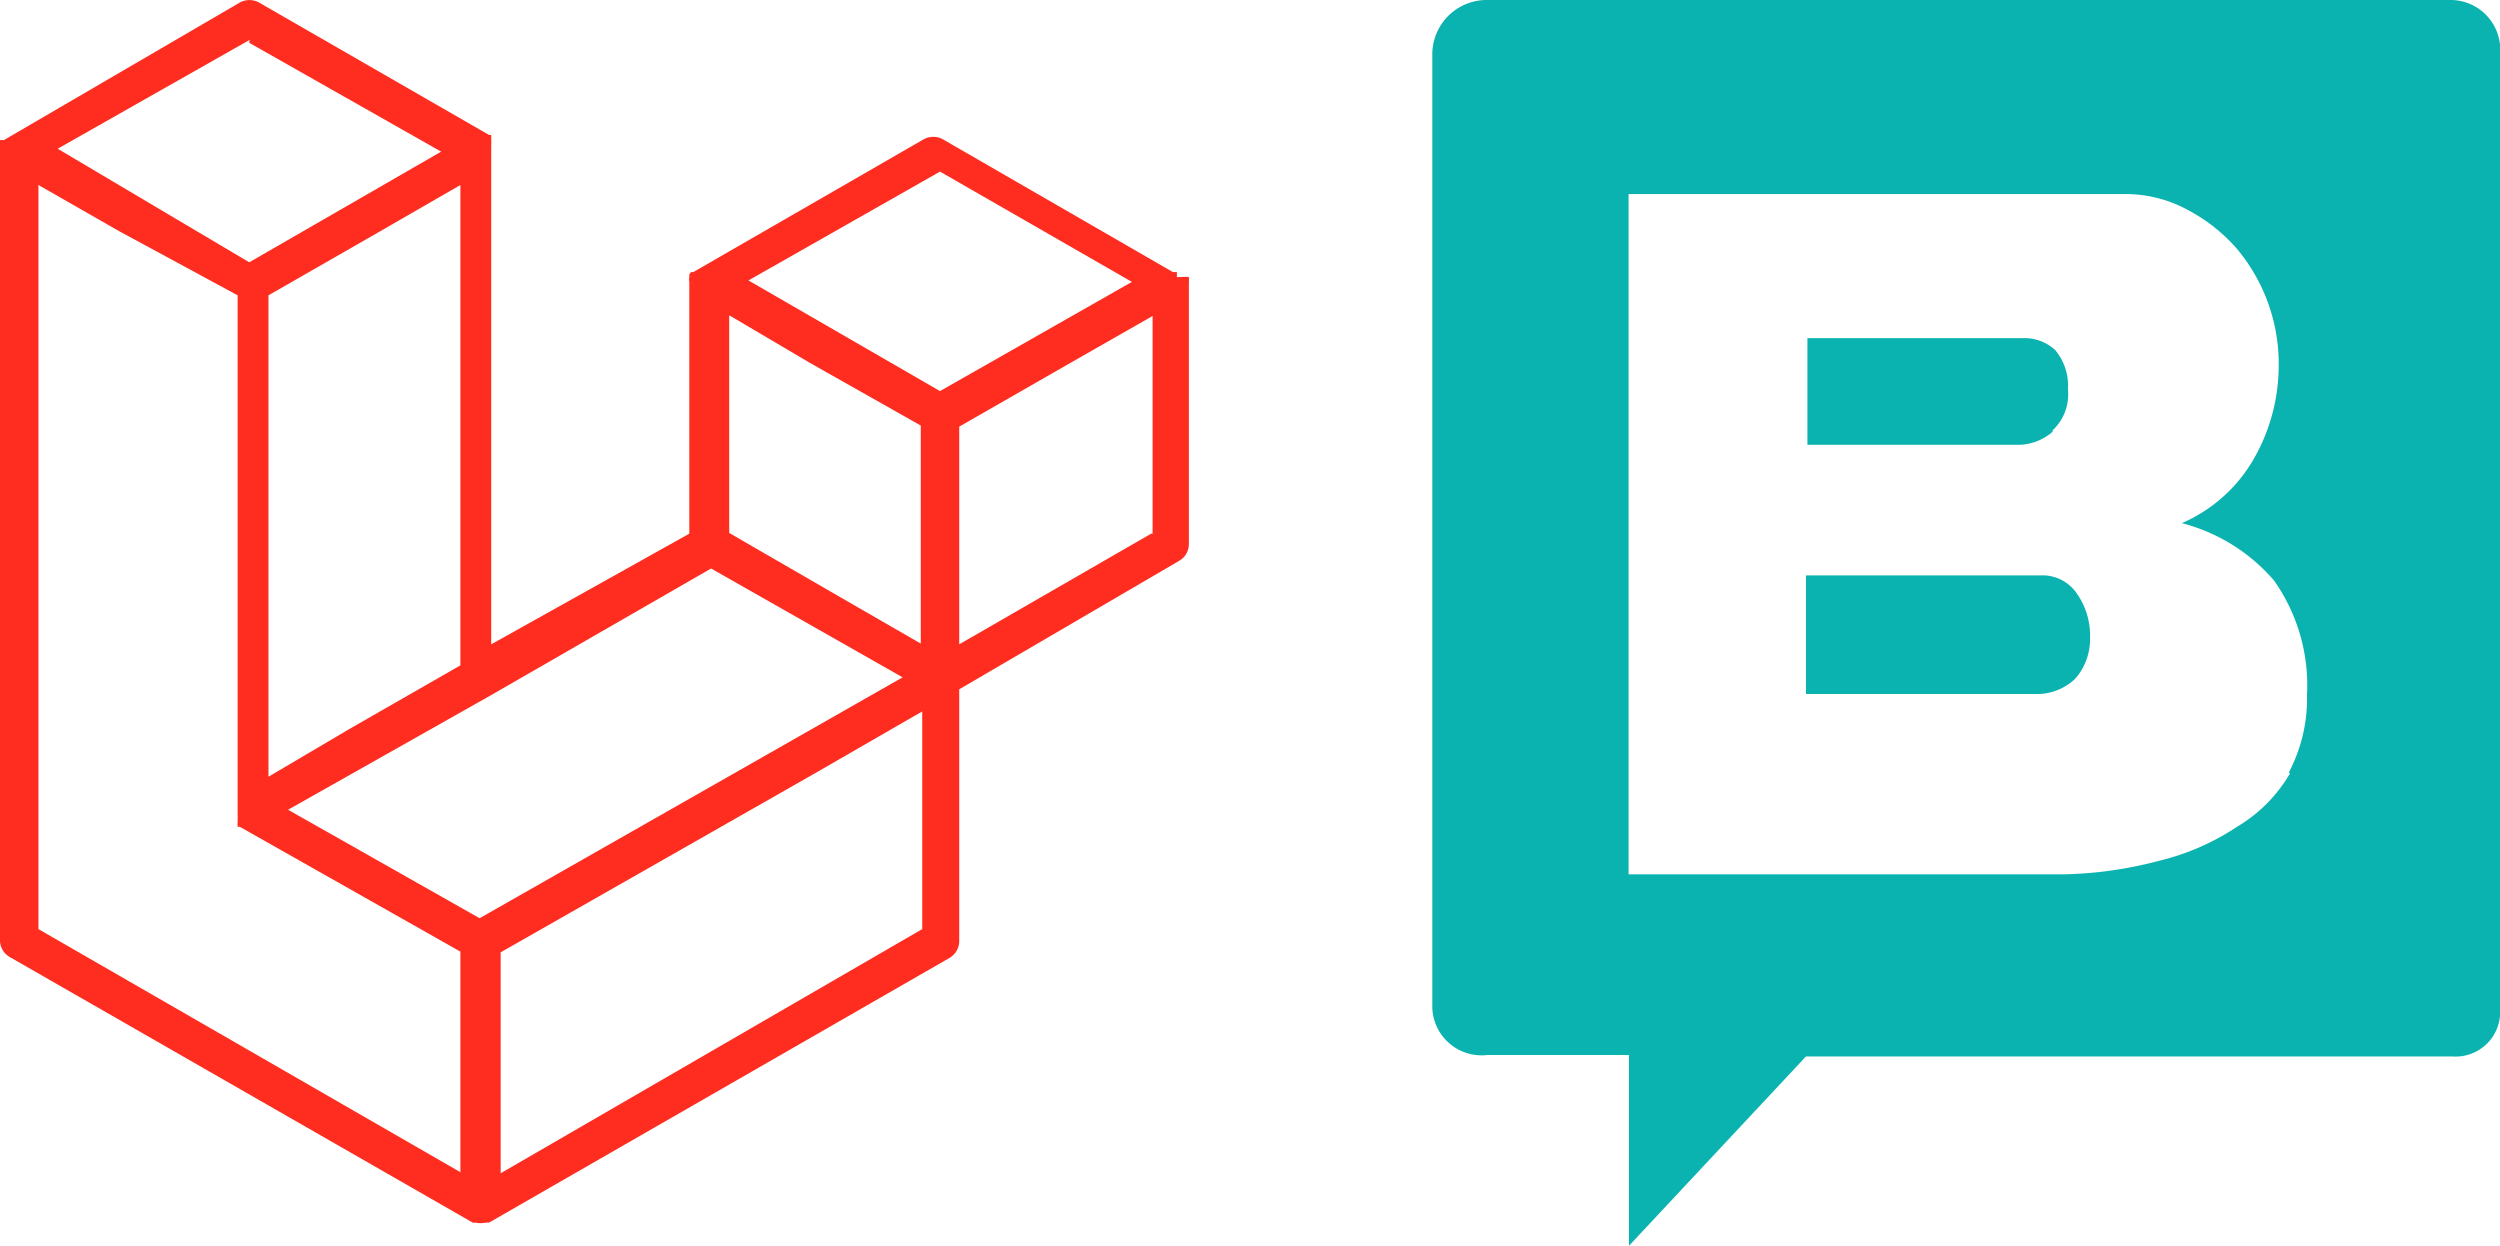 <svg xmlns="http://www.w3.org/2000/svg" width="68.91" height="34.34" viewBox="0 0 68.91 34.34"><path d="M32.77,7.64a.59.59,0,0,1,0,.13V15a.53.53,0,0,1-.27.46L26.44,19v6.94a.54.54,0,0,1-.26.46l-12.7,7.3-.09,0,0,0a.66.66,0,0,1-.28,0,.05.05,0,0,0,0,0,.2.2,0,0,1-.08,0L.27,26.38A.53.53,0,0,1,0,25.92V4.18A.68.68,0,0,1,0,4,.08.08,0,0,1,0,4l0-.08,0,0,0-.06.06,0,.05,0h0L6.61.07a.55.55,0,0,1,.53,0l6.34,3.65h0l0,0,.06,0,0,.06,0,0,0,.08,0,0a.78.78,0,0,1,0,.14V17.76L19,14.71V7.77a.3.3,0,0,1,0-.13s0,0,0,0,0-.06,0-.08l0,0,.05-.06,0,0,.06,0h0l6.35-3.66a.55.55,0,0,1,.53,0l6.34,3.66.06,0,.05,0,0,.06,0,0,0,.08S32.77,7.62,32.77,7.64Zm-1,7.07v-6L29.51,10l-3.07,1.76v6l5.29-3.05Zm-6.35,10.9v-6l-3,1.73-8.62,4.91v6.09ZM1.06,5.1V25.61l11.63,6.7V26.23L6.61,22.79h0l-.06,0,0,0h0l0-.06a.1.1,0,0,1,0-.05h0l0-.07,0-.06h0a.17.17,0,0,0,0-.07v-.06h0V8.14L3.28,6.37,1.06,5.1Zm5.82-4-5.29,3L6.87,7.23l5.29-3.05-5.29-3Zm2.74,19,3.07-1.76V5.1L10.47,6.38,7.4,8.14V21.41ZM25.91,4.73l-5.28,3,5.28,3.05L31.2,7.77Zm-.53,7L22.32,10,20.1,8.69v6l3.06,1.77,2.22,1.28ZM13.22,25.31,21,20.88l3.88-2.21-5.28-3-6.08,3.5L7.94,22.32Z" fill="#ff2d20" fill-rule="evenodd"/><path d="M56.36,15.86H49.78v3.27H56.2a1.53,1.53,0,0,0,1-.42,1.66,1.66,0,0,0,.41-1.15,2,2,0,0,0-.35-1.18A1.15,1.15,0,0,0,56.36,15.86Zm.22-4A1.35,1.35,0,0,0,57,10.73a1.52,1.52,0,0,0-.35-1.08,1.24,1.24,0,0,0-.83-.33h-6v2.94H55.7A1.49,1.49,0,0,0,56.58,11.9Z" fill="#0ab3af"/><path d="M67.59,0H41a1.5,1.5,0,0,0-1.52,1.47V27.78A1.36,1.36,0,0,0,41,29.08H44.9v5.26l4.88-5.22H67.59a1.23,1.23,0,0,0,1.32-1.34V1.51A1.37,1.37,0,0,0,67.56,0ZM63.12,21.32a4.11,4.11,0,0,1-1.46,1.47,6.69,6.69,0,0,1-2.16.94,11,11,0,0,1-2.61.37h-12V5.35H58.51a3.58,3.58,0,0,1,1.8.44,4.7,4.7,0,0,1,1.35,1.07,4.94,4.94,0,0,1,1.15,3.25,5.19,5.19,0,0,1-.67,2.51,4.22,4.22,0,0,1-2,1.8A5,5,0,0,1,62.68,16a5,5,0,0,1,.91,3.15,4.37,4.37,0,0,1-.5,2.14Z" fill="#0ab3af"/></svg>